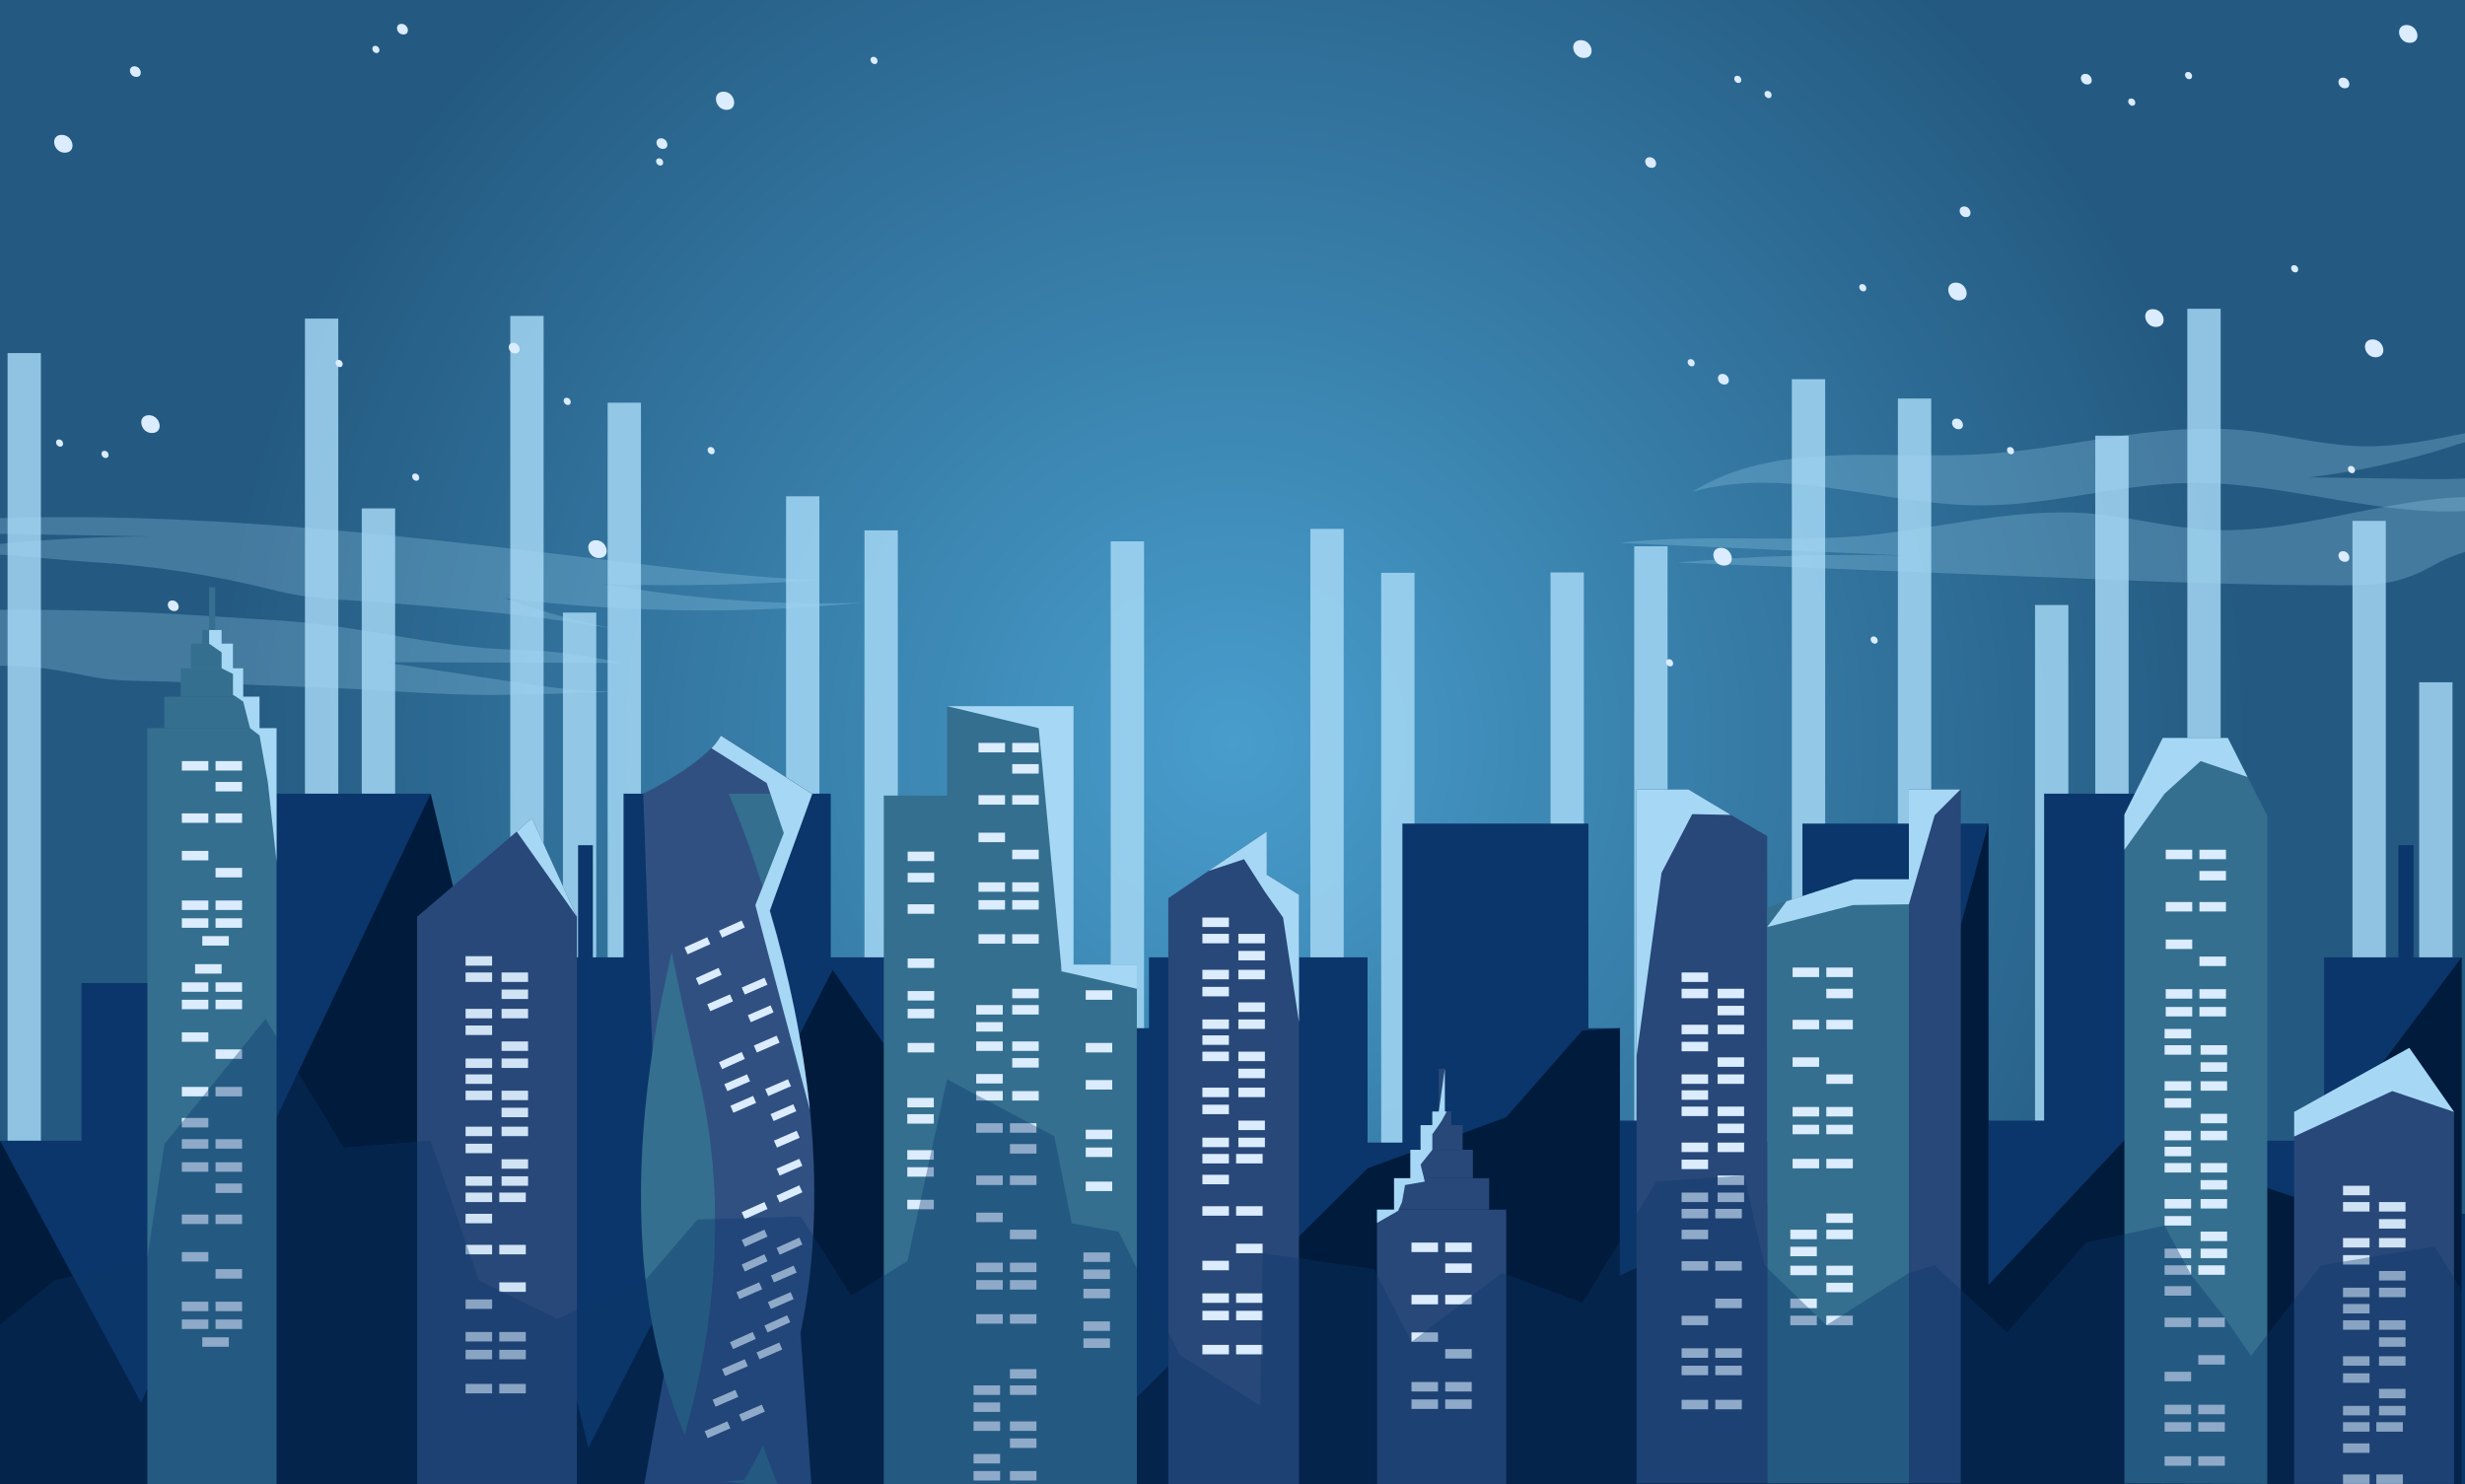 <?xml version="1.0" encoding="utf-8"?>
<!-- Generator: Adobe Illustrator 24.0.0, SVG Export Plug-In . SVG Version: 6.00 Build 0)  -->
<svg version="1.1" id="Layer_1" xmlns="http://www.w3.org/2000/svg" xmlns:xlink="http://www.w3.org/1999/xlink" x="0px" y="0px"
	 viewBox="0 0 650.7 391.8" style="enable-background:new 0 0 650.7 391.8;" xml:space="preserve">
<style type="text/css">
	.st0{clip-path:url(#SVGID_2_);}
	.st1{fill:url(#SVGID_3_);}
	.st2{opacity:0.83;}
	.st3{fill:#A6D8F5;}
	.st4{opacity:0.45;}
	.st5{opacity:0.55;fill:#A6D8F5;enable-background:new    ;}
	.st6{fill:#0B366B;}
	.st7{fill:#011B3C;}
	.st8{fill:#DBECFF;}
	.st9{fill:#284879;}
	.st10{fill:#346F8F;}
	.st11{fill:#D0E3F4;}
	.st12{fill:#315082;}
	.st13{fill:none;stroke:#DBECFF;stroke-width:2;stroke-miterlimit:10;}
	.st14{opacity:0.36;fill:#0B366B;enable-background:new    ;}
</style>
<g>
	<g id="Layer_2_1_">
		<g id="OBJECTS">
			<g>
				<defs>
					<rect id="SVGID_1_" width="650.7" height="391.8"/>
				</defs>
				<clipPath id="SVGID_2_">
					<use xlink:href="#SVGID_1_"  style="overflow:visible;"/>
				</clipPath>
				<g class="st0">
					
						<radialGradient id="SVGID_3_" cx="325.37" cy="318.105" r="268.552" gradientTransform="matrix(1 0 0 -1 0 514)" gradientUnits="userSpaceOnUse">
						<stop  offset="0" style="stop-color:#489DCC"/>
						<stop  offset="1" style="stop-color:#245A81"/>
					</radialGradient>
					<rect class="st1" width="650.7" height="391.8"/>
					<g class="st2">
						<g>
							<rect x="2" y="93.2" class="st3" width="8.8" height="333.2"/>
						</g>
						<g>
							<rect x="80.5" y="84.1" class="st3" width="8.8" height="333.2"/>
						</g>
						<g>
							<rect x="95.5" y="134.2" class="st3" width="8.8" height="333.2"/>
						</g>
						<g>
							<rect x="134.7" y="83.4" class="st3" width="8.8" height="333.2"/>
						</g>
						<g>
							<rect x="160.4" y="106.3" class="st3" width="8.8" height="333.2"/>
						</g>
						<g>
							<rect x="207.5" y="131" class="st3" width="8.8" height="333.2"/>
						</g>
						<g>
							<rect x="228.2" y="140" class="st3" width="8.8" height="333.2"/>
						</g>
						<g>
							<rect x="293.2" y="142.9" class="st3" width="8.8" height="333.2"/>
						</g>
						<g>
							<rect x="148.6" y="161.7" class="st3" width="8.8" height="333.2"/>
						</g>
						<g>
							<rect x="431.4" y="144.2" class="st3" width="8.8" height="333.2"/>
						</g>
						<g>
							<rect x="409.3" y="151.1" class="st3" width="8.8" height="333.2"/>
						</g>
						<g>
							<rect x="364.6" y="151.2" class="st3" width="8.8" height="333.2"/>
						</g>
						<g>
							<rect x="345.9" y="139.6" class="st3" width="8.8" height="333.2"/>
						</g>
						<g>
							<rect x="473" y="100.1" class="st3" width="8.8" height="333.2"/>
						</g>
						<g>
							<rect x="501" y="105.2" class="st3" width="8.8" height="333.2"/>
						</g>
						<g>
							<rect x="537.2" y="159.7" class="st3" width="8.8" height="333.2"/>
						</g>
						<g>
							<rect x="553.1" y="115" class="st3" width="8.8" height="333.2"/>
						</g>
						<g>
							<rect x="577.4" y="81.5" class="st3" width="8.8" height="333.2"/>
						</g>
						<g>
							<rect x="621" y="137.5" class="st3" width="8.8" height="333.2"/>
						</g>
						<g>
							<rect x="638.6" y="180.1" class="st3" width="8.8" height="333.2"/>
						</g>
					</g>
					<g class="st4">
						<path class="st5" d="M-35.1,140.3l74.3,1.3c-21.9,0.1-43.8,1.9-65.5,5.3c15.9-2.5,34.8,0.5,50.8,1.5c16,0.9,31.9,3.4,47.5,7.3
							c9.4,2.5,19,2.6,28.7,3.3c21.5,1.7,43.3,3.7,64.5,7.5c-10.9-1.9-21.5-4.8-31.9-8.6c31.2,3.8,62.7,4.3,93.9,1.2
							c-22.6,0.7-45.3-1-67.6-4.9c19,0.6,38,0.2,57-1.1c-23.1-0.8-46.1-4.1-69-6.8c-10.2-1.2-20.4-2.4-30.6-3.5
							c-53.6-5.8-106.8-9.3-160.5-2.8L-35.1,140.3z"/>
						<path class="st5" d="M481.6,128.6c-11.8-1.5-23.5-2-34.8,1.2c22-13.8,50.3-8.4,76.2-9.9c22.8-1.3,45.4-8.4,68.2-6.4
							c10.1,0.9,19.9,3.6,30,4.2c18.7,1.1,36.1-6.6,54.3-6.8c-4.5,2.6-9.5,4.2-14.6,4.6c-2.3,0.2-4.7,0.2-6.9,0.5
							c-2.5,0.5-5,1.1-7.4,2c-12.1,3.8-24.4,6.5-37,8l26.9,0.4c6.6,0.2,13.2,0.1,19.7-0.5c4-0.4,7.9-1.1,11.9-1.8l17.4-3.1
							c-16.9,15.7-38.3,15.5-60,12.3c-15.9-2.3-31.8-6.1-47.9-5.8c-18.1,0.3-35.8,5.8-53.9,5.9C509.5,133.5,495.5,130.4,481.6,128.6
							z"/>
					</g>
					<g class="st4">
						<path class="st5" d="M-69.8,172.2c6.6,1.6,13.2,3.4,19.9,4.4c18,2.5,36.3-1.8,54.5-0.7c6.6,0,13.5,1.6,19.9,2.8
							c6.3,1.2,12.8,1,19.2,1.2l41.6,1.6c13.4,0.5,26.9,1.7,40.2,1.9s26.4-0.6,39.6-0.8c-11.3,0.2-22.4-1.5-33.6-3.2l-30-4.6
							l62.6,0.2c-6.5-1.4-13.2-2.5-19.8-3.1c-4.2-0.3-8.4-0.3-12.7-0.6c-16.4-0.9-32.5-4.9-48.8-6.7c-5.1-0.6-10.1-0.9-15.2-1.2
							l-15.9-1c-32.7-2.1-65-1.6-97.7-0.5c-11.4,0.4-22.8,1.1-34.2,2.1c-6.4,0.6-22.7-0.4-27.3,4.3c11.3,0.4,22.3,0.5,33.5,2.9
							C-72.7,171.5-71.3,171.8-69.8,172.2z"/>
						<path class="st5" d="M443,148.5h-0.3c20.4-1.8,40.8-2.4,61.3-1.8l-76.6-3.4c20.9-2.4,41.7-0.2,62.3-1.7
							c21-1.6,41.5-7.9,62.8-6c10,0.9,19.9,3.6,30,4.2c26.3,1.6,52.2-10.9,78.4-8.3c14.2,1.4,28,5.8,42.3,5.6
							c-9.6,0.3-19.1,1.5-28.4,3.7c-11.2,2.5-22.1,2.7-32.4,8.4c-8.7,4.9-14.1,5.3-24.5,5.3c-23.8,0-47.7-0.9-71.5-1.9l-23-0.9
							L443,148.5z"/>
					</g>
					<polygon class="st6" points="545.2,295.8 545.2,391.8 105.6,391.8 105.6,301.1 127.1,301.1 127.1,259.5 148.4,259.5 
						148.4,320.4 164.6,320.4 164.6,209.5 219.3,209.5 219.3,301.1 238.5,301.1 238.5,252.7 258.1,252.7 258.1,223.1 262.1,223.1 
						262.1,252.7 274.8,252.7 274.8,320.4 303.3,320.4 303.3,252.7 361,252.7 361,308.4 385.7,308.4 385.7,271.4 427.6,271.4 
						427.6,301.6 475.8,301.6 475.8,217.4 524.9,217.4 524.9,295.8 					"/>
					<polygon class="st6" points="439.6,295.8 439.6,391.8 0,391.8 0,301.1 21.5,301.1 21.5,259.5 42.8,259.5 42.8,320.4 59,320.4 
						59,209.5 113.7,209.5 113.7,301.1 133,301.1 133,252.7 152.6,252.7 152.6,223.1 156.5,223.1 156.5,252.7 169.3,252.7 
						169.3,320.4 197.7,320.4 197.7,252.7 255.4,252.7 255.4,308.4 280.1,308.4 280.1,271.4 322,271.4 322,301.6 370.2,301.6 
						370.2,217.4 419.3,217.4 419.3,295.8 					"/>
					<polygon class="st6" points="650.7,320.4 650.7,391.8 480.6,391.8 480.6,301.1 502.1,301.1 502.1,259.5 523.3,259.5 
						523.3,320.4 539.6,320.4 539.6,209.5 594.3,209.5 594.3,301.1 613.5,301.1 613.5,252.7 633.1,252.7 633.1,223.1 637.1,223.1 
						637.1,252.7 649.8,252.7 649.8,320.4 					"/>
					<polygon class="st7" points="649.8,252.7 649.8,391.8 0,391.8 0,301.1 37.2,370.2 113.7,209.5 155.3,382.2 219.8,256 
						298.7,370.2 361,308.4 397.6,294.9 417.7,272 427.6,271.4 427.6,336.7 502.1,301.1 524.9,217.4 524.9,339.2 560.8,301 
						605.7,316 613.5,301.1 					"/>
					<path class="st8" d="M106,6.3c-1.9,0-1.4,2.8,0.5,2.8S107.8,6.3,106,6.3z"/>
					<path class="st8" d="M454.7,98.7c-1.9,0-1.4,2.8,0.5,2.8S456.5,98.7,454.7,98.7z"/>
					<path class="st8" d="M35.5,17.5c-1.9,0-1.4,2.8,0.5,2.8S37.3,17.5,35.5,17.5z"/>
					<path class="st8" d="M135.5,90.5c-1.9,0-1.4,2.8,0.5,2.8S137.3,90.5,135.5,90.5z"/>
					<path class="st8" d="M174.5,36.5c-1.9,0-1.4,2.8,0.5,2.8S176.3,36.5,174.5,36.5z"/>
					<path class="st8" d="M45.5,158.5c-1.9,0-1.4,2.8,0.5,2.8S47.3,158.5,45.5,158.5z"/>
					<path class="st8" d="M99.1,12.1c-1.3,0-0.9,1.9,0.3,1.9S100.3,12.1,99.1,12.1z"/>
					<path class="st8" d="M149.6,105c-1.3,0-0.9,1.9,0.3,1.9S150.8,105,149.6,105z"/>
					<path class="st8" d="M27.6,119c-1.3,0-0.9,1.9,0.3,1.9S28.8,119,27.6,119z"/>
					<path class="st8" d="M15.6,116c-1.3,0-0.9,1.9,0.3,1.9S16.8,116,15.6,116z"/>
					<path class="st8" d="M446.3,94.8c-1.3,0-0.9,1.9,0.3,1.9S447.5,94.8,446.3,94.8z"/>
					<path class="st8" d="M174,41.8c-1.3,0-0.9,1.9,0.3,1.9S175.2,41.8,174,41.8z"/>
					<path class="st8" d="M230.6,15c-1.3,0-0.9,1.9,0.3,1.9S231.8,15,230.6,15z"/>
					<path class="st8" d="M187.6,118c-1.3,0-0.9,1.9,0.3,1.9S188.8,118,187.6,118z"/>
					<path class="st8" d="M89.4,95c-1.3,0-0.9,1.9,0.3,1.9S90.6,95,89.4,95z"/>
					<path class="st8" d="M109.6,125c-1.3,0-0.9,1.9,0.3,1.9S110.8,125,109.6,125z"/>
					<path class="st8" d="M16.3,35.6c-3.2,0-2.3,4.7,0.8,4.7C20.4,40.3,19.4,35.6,16.3,35.6z"/>
					<path class="st8" d="M157.3,142.6c-3.2,0-2.3,4.7,0.8,4.7C161.4,147.3,160.4,142.6,157.3,142.6z"/>
					<path class="st8" d="M191,24.2c-3.2,0-2.3,4.8,0.8,4.8C195,29,194.1,24.2,191,24.2z"/>
					<path class="st8" d="M39.3,109.6c-3.2,0-2.3,4.7,0.8,4.7C43.4,114.3,42.4,109.6,39.3,109.6z"/>
					<path class="st8" d="M516.5,110.5c-1.9,0-1.4,2.8,0.5,2.8S518.3,110.5,516.5,110.5z"/>
					<path class="st8" d="M435.5,41.5c-1.9,0-1.4,2.8,0.5,2.8S437.3,41.5,435.5,41.5z"/>
					<path class="st8" d="M550.5,19.5c-1.9,0-1.4,2.8,0.5,2.8S552.3,19.5,550.5,19.5z"/>
					<path class="st8" d="M518.5,54.5c-1.9,0-1.4,2.8,0.5,2.8S520.3,54.5,518.5,54.5z"/>
					<path class="st8" d="M618.5,20.5c-1.9,0-1.4,2.8,0.5,2.8S620.3,20.5,618.5,20.5z"/>
					<path class="st8" d="M618.5,145.5c-1.9,0-1.4,2.8,0.5,2.8S620.3,145.5,618.5,145.5z"/>
					<path class="st8" d="M458.6,20c-1.3,0-0.9,1.9,0.3,1.9S459.8,20,458.6,20z"/>
					<path class="st8" d="M466.6,24c-1.3,0-0.9,1.9,0.3,1.9S467.8,24,466.6,24z"/>
					<path class="st8" d="M577.6,19c-1.3,0-0.9,1.9,0.3,1.9S578.8,19,577.6,19z"/>
					<path class="st8" d="M562.6,26c-1.3,0-0.9,1.9,0.3,1.9S563.8,26,562.6,26z"/>
					<path class="st8" d="M620.6,123c-1.3,0-0.9,1.9,0.3,1.9S621.8,123,620.6,123z"/>
					<path class="st8" d="M530.6,118c-1.3,0-0.9,1.9,0.3,1.9S531.8,118,530.6,118z"/>
					<path class="st8" d="M491.6,75c-1.3,0-0.9,1.9,0.3,1.9S492.8,75,491.6,75z"/>
					<path class="st8" d="M440.6,174c-1.3,0-0.9,1.9,0.3,1.9S441.8,174,440.6,174z"/>
					<path class="st8" d="M494.6,168c-1.3,0-0.9,1.9,0.3,1.9S495.8,168,494.6,168z"/>
					<path class="st8" d="M605.6,70c-1.3,0-0.9,1.9,0.3,1.9S606.8,70,605.6,70z"/>
					<path class="st8" d="M417.3,10.6c-3.2,0-2.3,4.7,0.8,4.7C421.4,15.3,420.4,10.6,417.3,10.6z"/>
					<path class="st8" d="M635.3,6.6c-3.2,0-2.3,4.7,0.8,4.7C639.4,11.3,638.4,6.6,635.3,6.6z"/>
					<path class="st8" d="M516.3,74.6c-3.2,0-2.3,4.7,0.8,4.7C520.4,79.3,519.4,74.6,516.3,74.6z"/>
					<path class="st8" d="M454.3,144.6c-3.2,0-2.3,4.7,0.8,4.7C458.4,149.3,457.4,144.6,454.3,144.6z"/>
					<path class="st8" d="M626.3,89.6c-3.2,0-2.3,4.7,0.8,4.7C630.4,94.3,629.4,89.6,626.3,89.6z"/>
					<path class="st8" d="M568.3,81.6c-3.2,0-2.3,4.7,0.8,4.7C572.4,86.3,571.4,81.6,568.3,81.6z"/>
					<rect x="363.5" y="319.3" class="st9" width="34.1" height="72.5"/>
					<rect x="368" y="311" class="st9" width="25.1" height="8.3"/>
					<rect x="372.3" y="303.5" class="st9" width="16.5" height="7.5"/>
					<rect x="375" y="297" class="st9" width="11.1" height="6.5"/>
					<rect x="378.1" y="293.4" class="st9" width="5" height="3.6"/>
					<rect x="379.8" y="282.1" class="st9" width="1.6" height="11.9"/>
					<rect x="372.6" y="369.4" class="st8" width="7" height="2.5"/>
					<rect x="372.6" y="364.8" class="st8" width="7" height="2.5"/>
					<rect x="372.6" y="351.7" class="st8" width="7" height="2.5"/>
					<rect x="372.6" y="341.8" class="st8" width="7" height="2.5"/>
					<rect x="372.6" y="328" class="st8" width="7" height="2.5"/>
					<rect x="381.5" y="328" class="st8" width="7" height="2.5"/>
					<rect x="381.5" y="333.5" class="st8" width="7" height="2.5"/>
					<rect x="381.5" y="341.8" class="st8" width="7" height="2.5"/>
					<rect x="381.5" y="356.1" class="st8" width="7" height="2.5"/>
					<rect x="381.5" y="364.8" class="st8" width="7" height="2.5"/>
					<rect x="381.5" y="369.4" class="st8" width="7" height="2.5"/>
					<rect x="38.9" y="192.2" class="st10" width="34.1" height="199.6"/>
					<rect x="43.4" y="183.9" class="st10" width="25.1" height="8.3"/>
					<rect x="47.7" y="176.4" class="st10" width="16.5" height="7.5"/>
					<rect x="50.4" y="169.9" class="st10" width="11.1" height="6.5"/>
					<rect x="53.4" y="166.3" class="st10" width="5" height="3.6"/>
					<rect x="55.2" y="155" class="st10" width="1.6" height="11.9"/>
					<rect x="48" y="242.4" class="st8" width="7" height="2.5"/>
					<rect x="48" y="237.7" class="st8" width="7" height="2.5"/>
					<rect x="48" y="224.6" class="st8" width="7" height="2.5"/>
					<rect x="48" y="214.7" class="st8" width="7" height="2.5"/>
					<rect x="48" y="200.9" class="st8" width="7" height="2.5"/>
					<rect x="56.9" y="200.9" class="st8" width="7" height="2.5"/>
					<rect x="56.9" y="206.4" class="st8" width="7" height="2.5"/>
					<rect x="56.9" y="214.7" class="st8" width="7" height="2.5"/>
					<rect x="56.9" y="229.1" class="st8" width="7" height="2.5"/>
					<rect x="56.9" y="237.7" class="st8" width="7" height="2.5"/>
					<rect x="56.9" y="242.4" class="st8" width="7" height="2.5"/>
					<rect x="53.4" y="247.1" class="st8" width="7" height="2.5"/>
					<rect x="48" y="348.3" class="st8" width="7" height="2.5"/>
					<rect x="48" y="343.6" class="st8" width="7" height="2.5"/>
					<rect x="48" y="330.5" class="st8" width="7" height="2.5"/>
					<rect x="48" y="320.6" class="st8" width="7" height="2.5"/>
					<rect x="48" y="306.8" class="st8" width="7" height="2.5"/>
					<rect x="56.9" y="306.8" class="st8" width="7" height="2.5"/>
					<rect x="56.9" y="312.4" class="st8" width="7" height="2.5"/>
					<rect x="56.9" y="320.6" class="st8" width="7" height="2.5"/>
					<rect x="56.9" y="335" class="st8" width="7" height="2.5"/>
					<rect x="56.9" y="343.6" class="st8" width="7" height="2.5"/>
					<rect x="56.9" y="348.3" class="st8" width="7" height="2.5"/>
					<rect x="53.4" y="353" class="st8" width="7" height="2.5"/>
					<rect x="56.9" y="259.3" class="st8" width="7" height="2.5"/>
					<rect x="56.9" y="263.9" class="st8" width="7" height="2.5"/>
					<rect x="56.9" y="277" class="st8" width="7" height="2.5"/>
					<rect x="56.9" y="286.9" class="st8" width="7" height="2.5"/>
					<rect x="56.9" y="300.7" class="st8" width="7" height="2.5"/>
					<rect x="48" y="300.7" class="st8" width="7" height="2.5"/>
					<rect x="48" y="295.1" class="st8" width="7" height="2.5"/>
					<rect x="48" y="286.9" class="st8" width="7" height="2.5"/>
					<rect x="48" y="272.5" class="st8" width="7" height="2.5"/>
					<rect x="48" y="263.9" class="st8" width="7" height="2.5"/>
					<rect x="48" y="259.3" class="st8" width="7" height="2.5"/>
					<rect x="51.5" y="254.5" class="st8" width="7" height="2.5"/>
					<rect x="503.9" y="208.4" class="st9" width="13.7" height="183.2"/>
					<polygon class="st9" points="466.5,220.7 466.5,391.6 432,391.6 432,208.4 445.7,208.4 456.9,215.1 					"/>
					<polygon class="st10" points="503.9,232.1 503.9,391.6 466.5,391.6 466.5,239.5 471.6,237.9 489.5,232.1 					"/>
					<rect x="443.9" y="256.7" class="st8" width="7" height="2.5"/>
					<rect x="443.9" y="261" class="st8" width="7" height="2.5"/>
					<rect x="443.9" y="270.5" class="st8" width="7" height="2.5"/>
					<rect x="453.4" y="270.5" class="st8" width="7" height="2.5"/>
					<rect x="453.4" y="279.1" class="st8" width="7" height="2.5"/>
					<rect x="453.4" y="283.6" class="st8" width="7" height="2.5"/>
					<rect x="473.2" y="305.9" class="st8" width="7" height="2.5"/>
					<rect x="473.2" y="296.9" class="st8" width="7" height="2.5"/>
					<rect x="473.2" y="292.2" class="st8" width="7" height="2.5"/>
					<rect x="473.2" y="279.1" class="st8" width="7" height="2.5"/>
					<rect x="473.2" y="269.2" class="st8" width="7" height="2.5"/>
					<rect x="473.2" y="255.4" class="st8" width="7" height="2.5"/>
					<rect x="482.1" y="255.4" class="st8" width="7" height="2.5"/>
					<rect x="482.1" y="261" class="st8" width="7" height="2.5"/>
					<rect x="482.1" y="269.2" class="st8" width="7" height="2.5"/>
					<rect x="482.1" y="283.6" class="st8" width="7" height="2.5"/>
					<rect x="482.1" y="292.2" class="st8" width="7" height="2.5"/>
					<rect x="482.1" y="296.9" class="st8" width="7" height="2.5"/>
					<rect x="482.1" y="305.9" class="st8" width="7" height="2.5"/>
					<rect x="453.4" y="265.5" class="st8" width="7" height="2.5"/>
					<rect x="453.4" y="261" class="st8" width="7" height="2.5"/>
					<rect x="443.9" y="275" class="st8" width="7" height="2.5"/>
					<rect x="443.9" y="283.6" class="st8" width="7" height="2.5"/>
					<rect x="443.9" y="287.8" class="st8" width="7" height="2.5"/>
					<rect x="443.9" y="292.1" class="st8" width="7" height="2.5"/>
					<rect x="443.9" y="301.6" class="st8" width="7" height="2.5"/>
					<rect x="453.4" y="301.6" class="st8" width="7" height="2.5"/>
					<rect x="453.4" y="310.3" class="st8" width="7" height="2.5"/>
					<rect x="453.4" y="314.8" class="st8" width="7" height="2.5"/>
					<rect x="453.4" y="296.6" class="st8" width="7" height="2.5"/>
					<rect x="453.4" y="292.1" class="st8" width="7" height="2.5"/>
					<rect x="443.9" y="306.1" class="st8" width="7" height="2.5"/>
					<rect x="443.9" y="314.8" class="st8" width="7" height="2.5"/>
					<rect x="482.1" y="320.3" class="st8" width="7" height="2.5"/>
					<rect x="482.1" y="324.6" class="st8" width="7" height="2.5"/>
					<rect x="482.1" y="334.1" class="st8" width="7" height="2.5"/>
					<rect x="472.6" y="334.1" class="st8" width="7" height="2.5"/>
					<rect x="472.6" y="342.8" class="st8" width="7" height="2.5"/>
					<rect x="472.6" y="347.3" class="st8" width="7" height="2.5"/>
					<rect x="452.8" y="369.5" class="st8" width="7" height="2.5"/>
					<rect x="452.8" y="360.5" class="st8" width="7" height="2.5"/>
					<rect x="452.8" y="355.9" class="st8" width="7" height="2.5"/>
					<rect x="452.8" y="342.8" class="st8" width="7" height="2.5"/>
					<rect x="452.8" y="332.9" class="st8" width="7" height="2.5"/>
					<rect x="452.8" y="319.1" class="st8" width="7" height="2.5"/>
					<rect x="443.9" y="319.1" class="st8" width="7" height="2.5"/>
					<rect x="443.9" y="324.6" class="st8" width="7" height="2.5"/>
					<rect x="443.9" y="332.9" class="st8" width="7" height="2.5"/>
					<rect x="443.9" y="347.3" class="st8" width="7" height="2.5"/>
					<rect x="443.9" y="355.9" class="st8" width="7" height="2.5"/>
					<rect x="443.9" y="360.5" class="st8" width="7" height="2.5"/>
					<rect x="443.9" y="369.5" class="st8" width="7" height="2.5"/>
					<rect x="472.6" y="329.1" class="st8" width="7" height="2.5"/>
					<rect x="472.6" y="324.6" class="st8" width="7" height="2.5"/>
					<rect x="482.1" y="338.6" class="st8" width="7" height="2.5"/>
					<rect x="482.1" y="347.3" class="st8" width="7" height="2.5"/>
					<polygon class="st9" points="342.9,236.2 342.9,391.9 308.4,391.9 308.4,237.1 319,229.9 334.4,219.5 334.4,230.9 					"/>
					<rect x="317.4" y="242.2" class="st8" width="7" height="2.5"/>
					<rect x="317.4" y="246.5" class="st8" width="7" height="2.5"/>
					<rect x="317.4" y="256" class="st8" width="7" height="2.5"/>
					<rect x="326.9" y="256" class="st8" width="7" height="2.5"/>
					<rect x="326.9" y="264.6" class="st8" width="7" height="2.5"/>
					<rect x="326.9" y="269.1" class="st8" width="7" height="2.5"/>
					<rect x="326.9" y="251" class="st8" width="7" height="2.5"/>
					<rect x="326.9" y="246.5" class="st8" width="7" height="2.5"/>
					<rect x="317.4" y="260.5" class="st8" width="7" height="2.5"/>
					<rect x="317.4" y="269.1" class="st8" width="7" height="2.5"/>
					<rect x="317.4" y="273.3" class="st8" width="7" height="2.5"/>
					<rect x="317.4" y="277.6" class="st8" width="7" height="2.5"/>
					<rect x="317.4" y="287.1" class="st8" width="7" height="2.5"/>
					<rect x="326.9" y="287.1" class="st8" width="7" height="2.5"/>
					<rect x="326.9" y="295.8" class="st8" width="7" height="2.5"/>
					<rect x="326.9" y="300.3" class="st8" width="7" height="2.5"/>
					<rect x="326.9" y="282.1" class="st8" width="7" height="2.5"/>
					<rect x="326.9" y="277.6" class="st8" width="7" height="2.5"/>
					<rect x="317.4" y="291.6" class="st8" width="7" height="2.5"/>
					<rect x="317.4" y="300.3" class="st8" width="7" height="2.5"/>
					<rect x="326.3" y="355" class="st8" width="7" height="2.5"/>
					<rect x="326.3" y="346" class="st8" width="7" height="2.5"/>
					<rect x="326.3" y="341.4" class="st8" width="7" height="2.5"/>
					<rect x="326.3" y="328.3" class="st8" width="7" height="2.5"/>
					<rect x="326.3" y="318.4" class="st8" width="7" height="2.5"/>
					<rect x="326.3" y="304.6" class="st8" width="7" height="2.5"/>
					<rect x="317.4" y="304.6" class="st8" width="7" height="2.5"/>
					<rect x="317.4" y="310.1" class="st8" width="7" height="2.5"/>
					<rect x="317.4" y="318.4" class="st8" width="7" height="2.5"/>
					<rect x="317.4" y="332.8" class="st8" width="7" height="2.5"/>
					<rect x="317.4" y="341.4" class="st8" width="7" height="2.5"/>
					<rect x="317.4" y="346" class="st8" width="7" height="2.5"/>
					<rect x="317.4" y="355" class="st8" width="7" height="2.5"/>
					<polygon class="st10" points="598.5,215.3 598.5,391.7 560.8,391.6 560.8,215 570.9,194.8 588.1,194.8 593.3,205.1 					"/>
					<rect x="571.7" y="265.8" class="st8" width="7" height="2.5"/>
					<rect x="571.7" y="261.1" class="st8" width="7" height="2.5"/>
					<rect x="571.7" y="248" class="st8" width="7" height="2.5"/>
					<rect x="571.7" y="238.1" class="st8" width="7" height="2.5"/>
					<rect x="571.7" y="224.3" class="st8" width="7" height="2.5"/>
					<rect x="580.6" y="224.3" class="st8" width="7" height="2.5"/>
					<rect x="580.6" y="229.9" class="st8" width="7" height="2.5"/>
					<rect x="580.6" y="238.1" class="st8" width="7" height="2.5"/>
					<rect x="580.6" y="252.5" class="st8" width="7" height="2.5"/>
					<rect x="580.6" y="261.1" class="st8" width="7" height="2.5"/>
					<rect x="580.6" y="265.8" class="st8" width="7" height="2.5"/>
					<rect x="571.4" y="271.6" class="st8" width="7" height="2.5"/>
					<rect x="571.4" y="275.9" class="st8" width="7" height="2.5"/>
					<rect x="571.4" y="285.4" class="st8" width="7" height="2.5"/>
					<rect x="580.9" y="285.4" class="st8" width="7" height="2.5"/>
					<rect x="580.9" y="294" class="st8" width="7" height="2.5"/>
					<rect x="580.9" y="298.5" class="st8" width="7" height="2.5"/>
					<rect x="580.9" y="280.4" class="st8" width="7" height="2.5"/>
					<rect x="580.9" y="275.9" class="st8" width="7" height="2.5"/>
					<rect x="571.4" y="289.9" class="st8" width="7" height="2.5"/>
					<rect x="571.4" y="298.5" class="st8" width="7" height="2.5"/>
					<rect x="571.4" y="302.7" class="st8" width="7" height="2.5"/>
					<rect x="571.4" y="307" class="st8" width="7" height="2.5"/>
					<rect x="571.4" y="316.5" class="st8" width="7" height="2.5"/>
					<rect x="580.9" y="316.5" class="st8" width="7" height="2.5"/>
					<rect x="580.9" y="325.1" class="st8" width="7" height="2.5"/>
					<rect x="580.9" y="329.6" class="st8" width="7" height="2.5"/>
					<rect x="580.9" y="311.5" class="st8" width="7" height="2.5"/>
					<rect x="580.9" y="307" class="st8" width="7" height="2.5"/>
					<rect x="571.4" y="321" class="st8" width="7" height="2.5"/>
					<rect x="571.4" y="329.6" class="st8" width="7" height="2.5"/>
					<rect x="580.3" y="384.4" class="st8" width="7" height="2.5"/>
					<rect x="580.3" y="375.4" class="st8" width="7" height="2.5"/>
					<rect x="580.3" y="370.8" class="st8" width="7" height="2.5"/>
					<rect x="580.3" y="357.7" class="st8" width="7" height="2.5"/>
					<rect x="580.3" y="347.8" class="st8" width="7" height="2.5"/>
					<rect x="580.3" y="334" class="st8" width="7" height="2.5"/>
					<rect x="571.4" y="334" class="st8" width="7" height="2.5"/>
					<rect x="571.4" y="339.5" class="st8" width="7" height="2.5"/>
					<rect x="571.4" y="347.8" class="st8" width="7" height="2.5"/>
					<rect x="571.4" y="362.1" class="st8" width="7" height="2.5"/>
					<rect x="571.4" y="370.8" class="st8" width="7" height="2.5"/>
					<rect x="571.4" y="375.4" class="st8" width="7" height="2.5"/>
					<rect x="571.4" y="384.4" class="st8" width="7" height="2.5"/>
					<polygon class="st9" points="152.3,242 152.3,392.4 110.1,392.4 110.1,242 136.4,219.5 140.4,216 					"/>
					<rect x="122.9" y="252.4" class="st11" width="7" height="2.5"/>
					<rect x="122.9" y="256.7" class="st11" width="7" height="2.5"/>
					<rect x="122.9" y="266.3" class="st11" width="7" height="2.5"/>
					<rect x="132.4" y="266.3" class="st11" width="7" height="2.5"/>
					<rect x="132.4" y="274.9" class="st11" width="7" height="2.5"/>
					<rect x="132.4" y="279.4" class="st11" width="7" height="2.5"/>
					<rect x="132.4" y="261.2" class="st11" width="7" height="2.5"/>
					<rect x="132.4" y="256.7" class="st11" width="7" height="2.5"/>
					<rect x="122.9" y="270.7" class="st11" width="7" height="2.5"/>
					<rect x="122.9" y="279.4" class="st11" width="7" height="2.5"/>
					<rect x="122.9" y="283.6" class="st11" width="7" height="2.5"/>
					<rect x="122.9" y="287.9" class="st11" width="7" height="2.5"/>
					<rect x="122.9" y="297.4" class="st11" width="7" height="2.5"/>
					<rect x="132.4" y="297.4" class="st11" width="7" height="2.5"/>
					<rect x="132.4" y="306" class="st11" width="7" height="2.5"/>
					<rect x="132.4" y="310.5" class="st11" width="7" height="2.5"/>
					<rect x="132.4" y="292.4" class="st11" width="7" height="2.5"/>
					<rect x="132.4" y="287.9" class="st11" width="7" height="2.5"/>
					<rect x="122.9" y="301.9" class="st11" width="7" height="2.5"/>
					<rect x="122.9" y="310.5" class="st11" width="7" height="2.5"/>
					<rect x="131.8" y="365.3" class="st11" width="7" height="2.5"/>
					<rect x="131.8" y="356.3" class="st11" width="7" height="2.5"/>
					<rect x="131.8" y="351.6" class="st11" width="7" height="2.5"/>
					<rect x="131.8" y="338.5" class="st11" width="7" height="2.5"/>
					<rect x="131.8" y="328.6" class="st11" width="7" height="2.5"/>
					<rect x="131.8" y="314.8" class="st11" width="7" height="2.5"/>
					<rect x="122.9" y="314.8" class="st11" width="7" height="2.5"/>
					<rect x="122.9" y="320.4" class="st11" width="7" height="2.5"/>
					<rect x="122.9" y="328.6" class="st11" width="7" height="2.5"/>
					<rect x="122.9" y="343" class="st11" width="7" height="2.5"/>
					<rect x="122.9" y="351.6" class="st11" width="7" height="2.5"/>
					<rect x="122.9" y="356.3" class="st11" width="7" height="2.5"/>
					<rect x="122.9" y="365.3" class="st11" width="7" height="2.5"/>
					<polygon class="st9" points="647.8,293.5 647.8,391.7 605.6,391.7 605.6,293.5 636,276.6 					"/>
					<rect x="618.5" y="313" class="st11" width="7" height="2.5"/>
					<rect x="618.5" y="317.3" class="st11" width="7" height="2.5"/>
					<rect x="618.5" y="326.8" class="st11" width="7" height="2.5"/>
					<rect x="628" y="326.8" class="st11" width="7" height="2.5"/>
					<rect x="628" y="335.5" class="st11" width="7" height="2.5"/>
					<rect x="628" y="339.9" class="st11" width="7" height="2.5"/>
					<rect x="628" y="321.8" class="st11" width="7" height="2.5"/>
					<rect x="628" y="317.3" class="st11" width="7" height="2.5"/>
					<rect x="618.5" y="331.3" class="st11" width="7" height="2.5"/>
					<rect x="618.5" y="339.9" class="st11" width="7" height="2.5"/>
					<rect x="618.5" y="344.2" class="st11" width="7" height="2.5"/>
					<rect x="618.5" y="348.5" class="st11" width="7" height="2.5"/>
					<rect x="618.5" y="358" class="st11" width="7" height="2.5"/>
					<rect x="628" y="358" class="st11" width="7" height="2.5"/>
					<rect x="628" y="366.6" class="st11" width="7" height="2.5"/>
					<rect x="628" y="371.1" class="st11" width="7" height="2.5"/>
					<rect x="628" y="353" class="st11" width="7" height="2.5"/>
					<rect x="628" y="348.5" class="st11" width="7" height="2.5"/>
					<rect x="618.5" y="362.5" class="st11" width="7" height="2.5"/>
					<rect x="618.5" y="371.1" class="st11" width="7" height="2.5"/>
					<rect x="627.3" y="389.2" class="st11" width="7" height="2.5"/>
					<rect x="627.3" y="375.4" class="st11" width="7" height="2.5"/>
					<rect x="618.5" y="375.4" class="st11" width="7" height="2.5"/>
					<rect x="618.5" y="381" class="st11" width="7" height="2.5"/>
					<rect x="618.5" y="389.2" class="st11" width="7" height="2.5"/>
					<rect x="233.3" y="210" class="st10" width="33.4" height="182"/>
					<rect x="266.7" y="254.6" class="st10" width="33.4" height="137.6"/>
					<rect x="250" y="186.4" class="st10" width="33.4" height="205.9"/>
					<rect x="258.3" y="246.6" class="st8" width="7" height="2.5"/>
					<rect x="258.3" y="237.6" class="st8" width="7" height="2.5"/>
					<rect x="258.3" y="232.9" class="st8" width="7" height="2.5"/>
					<rect x="258.3" y="219.8" class="st8" width="7" height="2.5"/>
					<rect x="258.3" y="209.9" class="st8" width="7" height="2.5"/>
					<rect x="258.3" y="196.1" class="st8" width="7" height="2.5"/>
					<rect x="267.2" y="196.1" class="st8" width="7" height="2.5"/>
					<rect x="267.2" y="201.7" class="st8" width="7" height="2.5"/>
					<rect x="267.2" y="209.9" class="st8" width="7" height="2.5"/>
					<rect x="267.2" y="224.3" class="st8" width="7" height="2.5"/>
					<rect x="267.2" y="232.9" class="st8" width="7" height="2.5"/>
					<rect x="267.2" y="237.6" class="st8" width="7" height="2.5"/>
					<rect x="267.2" y="246.6" class="st8" width="7" height="2.5"/>
					<rect x="267.2" y="261" class="st8" width="7" height="2.5"/>
					<rect x="267.2" y="265.3" class="st8" width="7" height="2.5"/>
					<rect x="267.2" y="274.9" class="st8" width="7" height="2.5"/>
					<rect x="257.7" y="274.9" class="st8" width="7" height="2.5"/>
					<rect x="257.7" y="283.5" class="st8" width="7" height="2.5"/>
					<rect x="257.7" y="288" class="st8" width="7" height="2.5"/>
					<rect x="257.7" y="269.8" class="st8" width="7" height="2.5"/>
					<rect x="257.7" y="265.3" class="st8" width="7" height="2.5"/>
					<rect x="267.2" y="279.3" class="st8" width="7" height="2.5"/>
					<rect x="267.2" y="288" class="st8" width="7" height="2.5"/>
					<rect x="257.7" y="346.9" class="st8" width="7" height="2.5"/>
					<rect x="257.7" y="337.9" class="st8" width="7" height="2.5"/>
					<rect x="257.7" y="333.3" class="st8" width="7" height="2.5"/>
					<rect x="257.7" y="320.1" class="st8" width="7" height="2.5"/>
					<rect x="257.7" y="310.3" class="st8" width="7" height="2.5"/>
					<rect x="257.7" y="296.5" class="st8" width="7" height="2.5"/>
					<rect x="266.6" y="296.5" class="st8" width="7" height="2.5"/>
					<rect x="266.6" y="302" class="st8" width="7" height="2.5"/>
					<rect x="266.6" y="310.3" class="st8" width="7" height="2.5"/>
					<rect x="266.6" y="324.6" class="st8" width="7" height="2.5"/>
					<rect x="266.6" y="333.3" class="st8" width="7" height="2.5"/>
					<rect x="266.6" y="337.9" class="st8" width="7" height="2.5"/>
					<rect x="266.6" y="346.9" class="st8" width="7" height="2.5"/>
					<rect x="266.6" y="361.4" class="st8" width="7" height="2.5"/>
					<rect x="266.6" y="365.7" class="st8" width="7" height="2.5"/>
					<rect x="266.6" y="375.2" class="st8" width="7" height="2.5"/>
					<rect x="257" y="375.2" class="st8" width="7" height="2.5"/>
					<rect x="257" y="383.8" class="st8" width="7" height="2.5"/>
					<rect x="257" y="388.3" class="st8" width="7" height="2.5"/>
					<rect x="257" y="370.2" class="st8" width="7" height="2.5"/>
					<rect x="257" y="365.7" class="st8" width="7" height="2.5"/>
					<rect x="266.6" y="379.7" class="st8" width="7" height="2.5"/>
					<rect x="266.6" y="388.3" class="st8" width="7" height="2.5"/>
					<rect x="286.6" y="311.9" class="st8" width="7" height="2.5"/>
					<rect x="286.6" y="302.9" class="st8" width="7" height="2.5"/>
					<rect x="286.6" y="298.2" class="st8" width="7" height="2.5"/>
					<rect x="286.6" y="285.1" class="st8" width="7" height="2.5"/>
					<rect x="286.6" y="275.3" class="st8" width="7" height="2.5"/>
					<rect x="286.6" y="261.4" class="st8" width="7" height="2.5"/>
					<rect x="286" y="340.2" class="st8" width="7" height="2.5"/>
					<rect x="286" y="348.8" class="st8" width="7" height="2.5"/>
					<rect x="286" y="353.3" class="st8" width="7" height="2.5"/>
					<rect x="286" y="335.1" class="st8" width="7" height="2.5"/>
					<rect x="286" y="330.6" class="st8" width="7" height="2.5"/>
					<rect x="239.6" y="224.8" class="st8" width="7" height="2.5"/>
					<rect x="239.6" y="230.4" class="st8" width="7" height="2.5"/>
					<rect x="239.6" y="238.7" class="st8" width="7" height="2.5"/>
					<rect x="239.6" y="253" class="st8" width="7" height="2.5"/>
					<rect x="239.6" y="261.6" class="st8" width="7" height="2.5"/>
					<rect x="239.6" y="266.3" class="st8" width="7" height="2.5"/>
					<rect x="239.6" y="275.3" class="st8" width="7" height="2.5"/>
					<rect x="239.5" y="289.8" class="st8" width="7" height="2.5"/>
					<rect x="239.5" y="294.1" class="st8" width="7" height="2.5"/>
					<rect x="239.5" y="303.6" class="st8" width="7" height="2.5"/>
					<rect x="239.5" y="308.1" class="st8" width="7" height="2.5"/>
					<rect x="239.5" y="316.7" class="st8" width="7" height="2.5"/>
					<path class="st12" d="M211.3,351.9l3,41.4h-44.5l5.4-30l0,0l-3-86.2l-2.4-67.6h44.5l-11.1,30.9l0,0l1.3,17.7L211.3,351.9z"/>
					<path class="st10" d="M201.4,381.5c2.4,7.1,4.2,11.1,4.2,11.1l-14.3-1.5l-4.9-0.5c-2.1-3.8-4-7.8-5.7-11.9
						c-2.1-5.1-3.9-10.2-5.4-15.5l0,0c-8.1-28.8-7.1-59.7-3-86.2c1.4-9.1,3.2-17.7,5-25.5c3.3-14.3,7.8-28.3,13.2-42h21
						c0,0-2.6,7.9-8.2,30.9l0,0c-0.5,2.1-1,4.4-1.6,6.8c-2.3,9.6-4.9,21.4-8,35.7C184.9,323.8,195.1,363,201.4,381.5z"/>
					<path class="st12" d="M211.3,351.9c-2.1,10.2-5.5,20.2-9.9,29.6c-1.5,3.1-3.1,6.1-4.9,9.1l-5.2,0.5l-15.3,1.5
						c1.8-4.5,3.4-9.2,4.7-13.9c5.5-19,12.8-55.1,3.9-93.8c-3-13.1-5.4-24.2-7.3-33.5c-6.3-30.8-7.4-42-7.4-42h22.4
						c3.4,8,6.4,16.2,9,24.6c0.6,2,1.3,4.2,2,6.4l0,0c5.1,17.1,8.6,34.7,10.5,52.5C215.7,311.8,215.5,332.2,211.3,351.9z"/>
					<path class="st12" d="M214.3,209.5h-44.5c0,0,12-5.8,18-12.1c1-1,1.8-2.1,2.5-3.3L214.3,209.5z"/>
					<line class="st13" x1="181.1" y1="251" x2="187.1" y2="248.3"/>
					<line class="st13" x1="190.2" y1="246.6" x2="196.2" y2="243.9"/>
					<line class="st13" x1="184.1" y1="259.1" x2="190.1" y2="256.4"/>
					<line class="st13" x1="187.1" y1="266" x2="193.1" y2="263.4"/>
					<line class="st13" x1="196.2" y1="261.6" x2="202.2" y2="259"/>
					<line class="st13" x1="197.8" y1="268.9" x2="203.8" y2="266.3"/>
					<line class="st13" x1="190.2" y1="281.3" x2="196.2" y2="278.6"/>
					<line class="st13" x1="199.4" y1="276.9" x2="205.4" y2="274.3"/>
					<line class="st13" x1="191.6" y1="287.1" x2="197.6" y2="284.5"/>
					<line class="st13" x1="193.2" y1="292.8" x2="199.2" y2="290.2"/>
					<line class="st13" x1="202.4" y1="288.4" x2="208.4" y2="285.8"/>
					<line class="st13" x1="203.8" y1="295" x2="209.8" y2="292.4"/>
					<line class="st13" x1="204.7" y1="302" x2="210.7" y2="299.4"/>
					<line class="st13" x1="205.4" y1="309.4" x2="211.4" y2="306.8"/>
					<line class="st13" x1="196.2" y1="320.9" x2="202.2" y2="318.2"/>
					<line class="st13" x1="205.4" y1="316.5" x2="211.4" y2="313.8"/>
					<line class="st13" x1="196.2" y1="328.2" x2="202.2" y2="325.5"/>
					<line class="st13" x1="196.2" y1="334.7" x2="202.2" y2="332"/>
					<line class="st13" x1="205.4" y1="330.3" x2="211.4" y2="327.6"/>
					<line class="st13" x1="194.8" y1="342" x2="200.8" y2="339.4"/>
					<line class="st13" x1="203.9" y1="337.6" x2="209.9" y2="335"/>
					<line class="st13" x1="203.1" y1="344.6" x2="209.1" y2="342"/>
					<line class="st13" x1="193.1" y1="355.2" x2="199.1" y2="352.5"/>
					<line class="st13" x1="202.2" y1="350.8" x2="208.2" y2="348.1"/>
					<line class="st13" x1="191" y1="362.3" x2="197" y2="359.7"/>
					<line class="st13" x1="200.1" y1="357.9" x2="206.1" y2="355.3"/>
					<line class="st13" x1="188.5" y1="370.4" x2="194.5" y2="367.8"/>
					<line class="st13" x1="186.4" y1="378.7" x2="192.4" y2="376.1"/>
					<line class="st13" x1="195.5" y1="374.3" x2="201.5" y2="371.7"/>
					<polygon class="st14" points="650.7,342 650.7,391.8 0,391.8 0,349.7 14.3,338 38.9,331.9 43.4,302 70.1,268.9 90.7,302.9 
						113.7,301.1 126.4,338 147.1,348.1 170.3,338 184.1,321.9 211.4,321.1 224.7,342 239.5,332.9 250,284.9 278.3,299.9 
						282.9,322.9 295.3,325.1 311.4,357.6 332.7,371.1 333.3,330.8 362.7,335 372.6,354.2 396.5,336 417.7,343.9 437.2,311.9 
						460.4,310.3 465.8,334 482.1,349.8 503.9,336 510.7,334 529.8,351.7 550.7,328 571.4,323.5 578.4,336.5 587.3,347.8 
						594.2,357.9 612.7,334 642.7,329 					"/>
					<polygon class="st3" points="73,192.2 73,227.4 70.7,206.4 68.5,194.1 66,192.2 64.2,185.2 62.3,183.9 61.5,183.4 61.5,177.9 
						58.5,176.4 58.5,172.2 55.2,169.9 55.2,166.3 58.5,166.3 58.5,169.9 61.5,169.9 61.5,176.4 64.2,176.4 64.2,183.9 68.5,183.9 
						68.5,192.2 					"/>
					<polygon class="st3" points="152.3,242 136.4,219.5 140.4,216 					"/>
					<path class="st3" d="M203.2,240.4c5.1,17.2,8.7,34.7,10.6,52.6l-9.3-34.8l-2.9-10.9l-2.2-8.4l1.9-4.8l5.6-14.2l-3.5-10.3
						l-1-2.9l-14.6-9.2c1-1,1.8-2.1,2.5-3.3l24.1,15.4L203.2,240.4L203.2,240.4z"/>
					<polygon class="st3" points="300.1,254.6 300.1,261 283.4,257.1 280.2,256.4 280.1,254.6 274.2,192.2 250,186.4 283.4,186.4 
						283.4,254.6 					"/>
					<polygon class="st3" points="342.9,236.2 342.9,269.8 338.7,242.2 333.9,235.4 328.4,226.8 319,229.9 334.4,219.5 334.4,230.9 
											"/>
					<polygon class="st3" points="381.9,293.4 380.6,295.8 379.8,297 378.1,299.4 378.1,303.5 375,307.4 375.9,311 376.1,311.9 
						370.9,312.8 370.1,317.3 369.2,319.3 369.1,319.6 363.5,322.8 363.5,319.3 368,319.3 368,311 372.3,311 372.3,303.5 375,303.5 
						375,297 378.1,297 378.1,293.4 379.8,293.4 381.4,282.1 381.4,293.4 					"/>
					<polygon class="st3" points="456.9,215.1 446.7,214.9 438.6,230.4 432,278.9 432,208.4 445.7,208.4 					"/>
					<polygon class="st3" points="517.5,208.4 510.7,215.2 503.9,238.7 503.9,238.7 489.1,238.9 466.5,244.7 471.6,237.9 
						489.5,232.1 503.9,232.1 503.9,208.4 					"/>
					<polygon class="st3" points="593.3,205.1 580.9,200.9 571.4,209.5 560.8,224.3 560.8,215 570.9,194.8 588.1,194.8 					"/>
					<polygon class="st3" points="647.8,293.5 631.5,288 605.6,300 605.6,293.5 636,276.6 					"/>
				</g>
			</g>
		</g>
	</g>
</g>
</svg>

